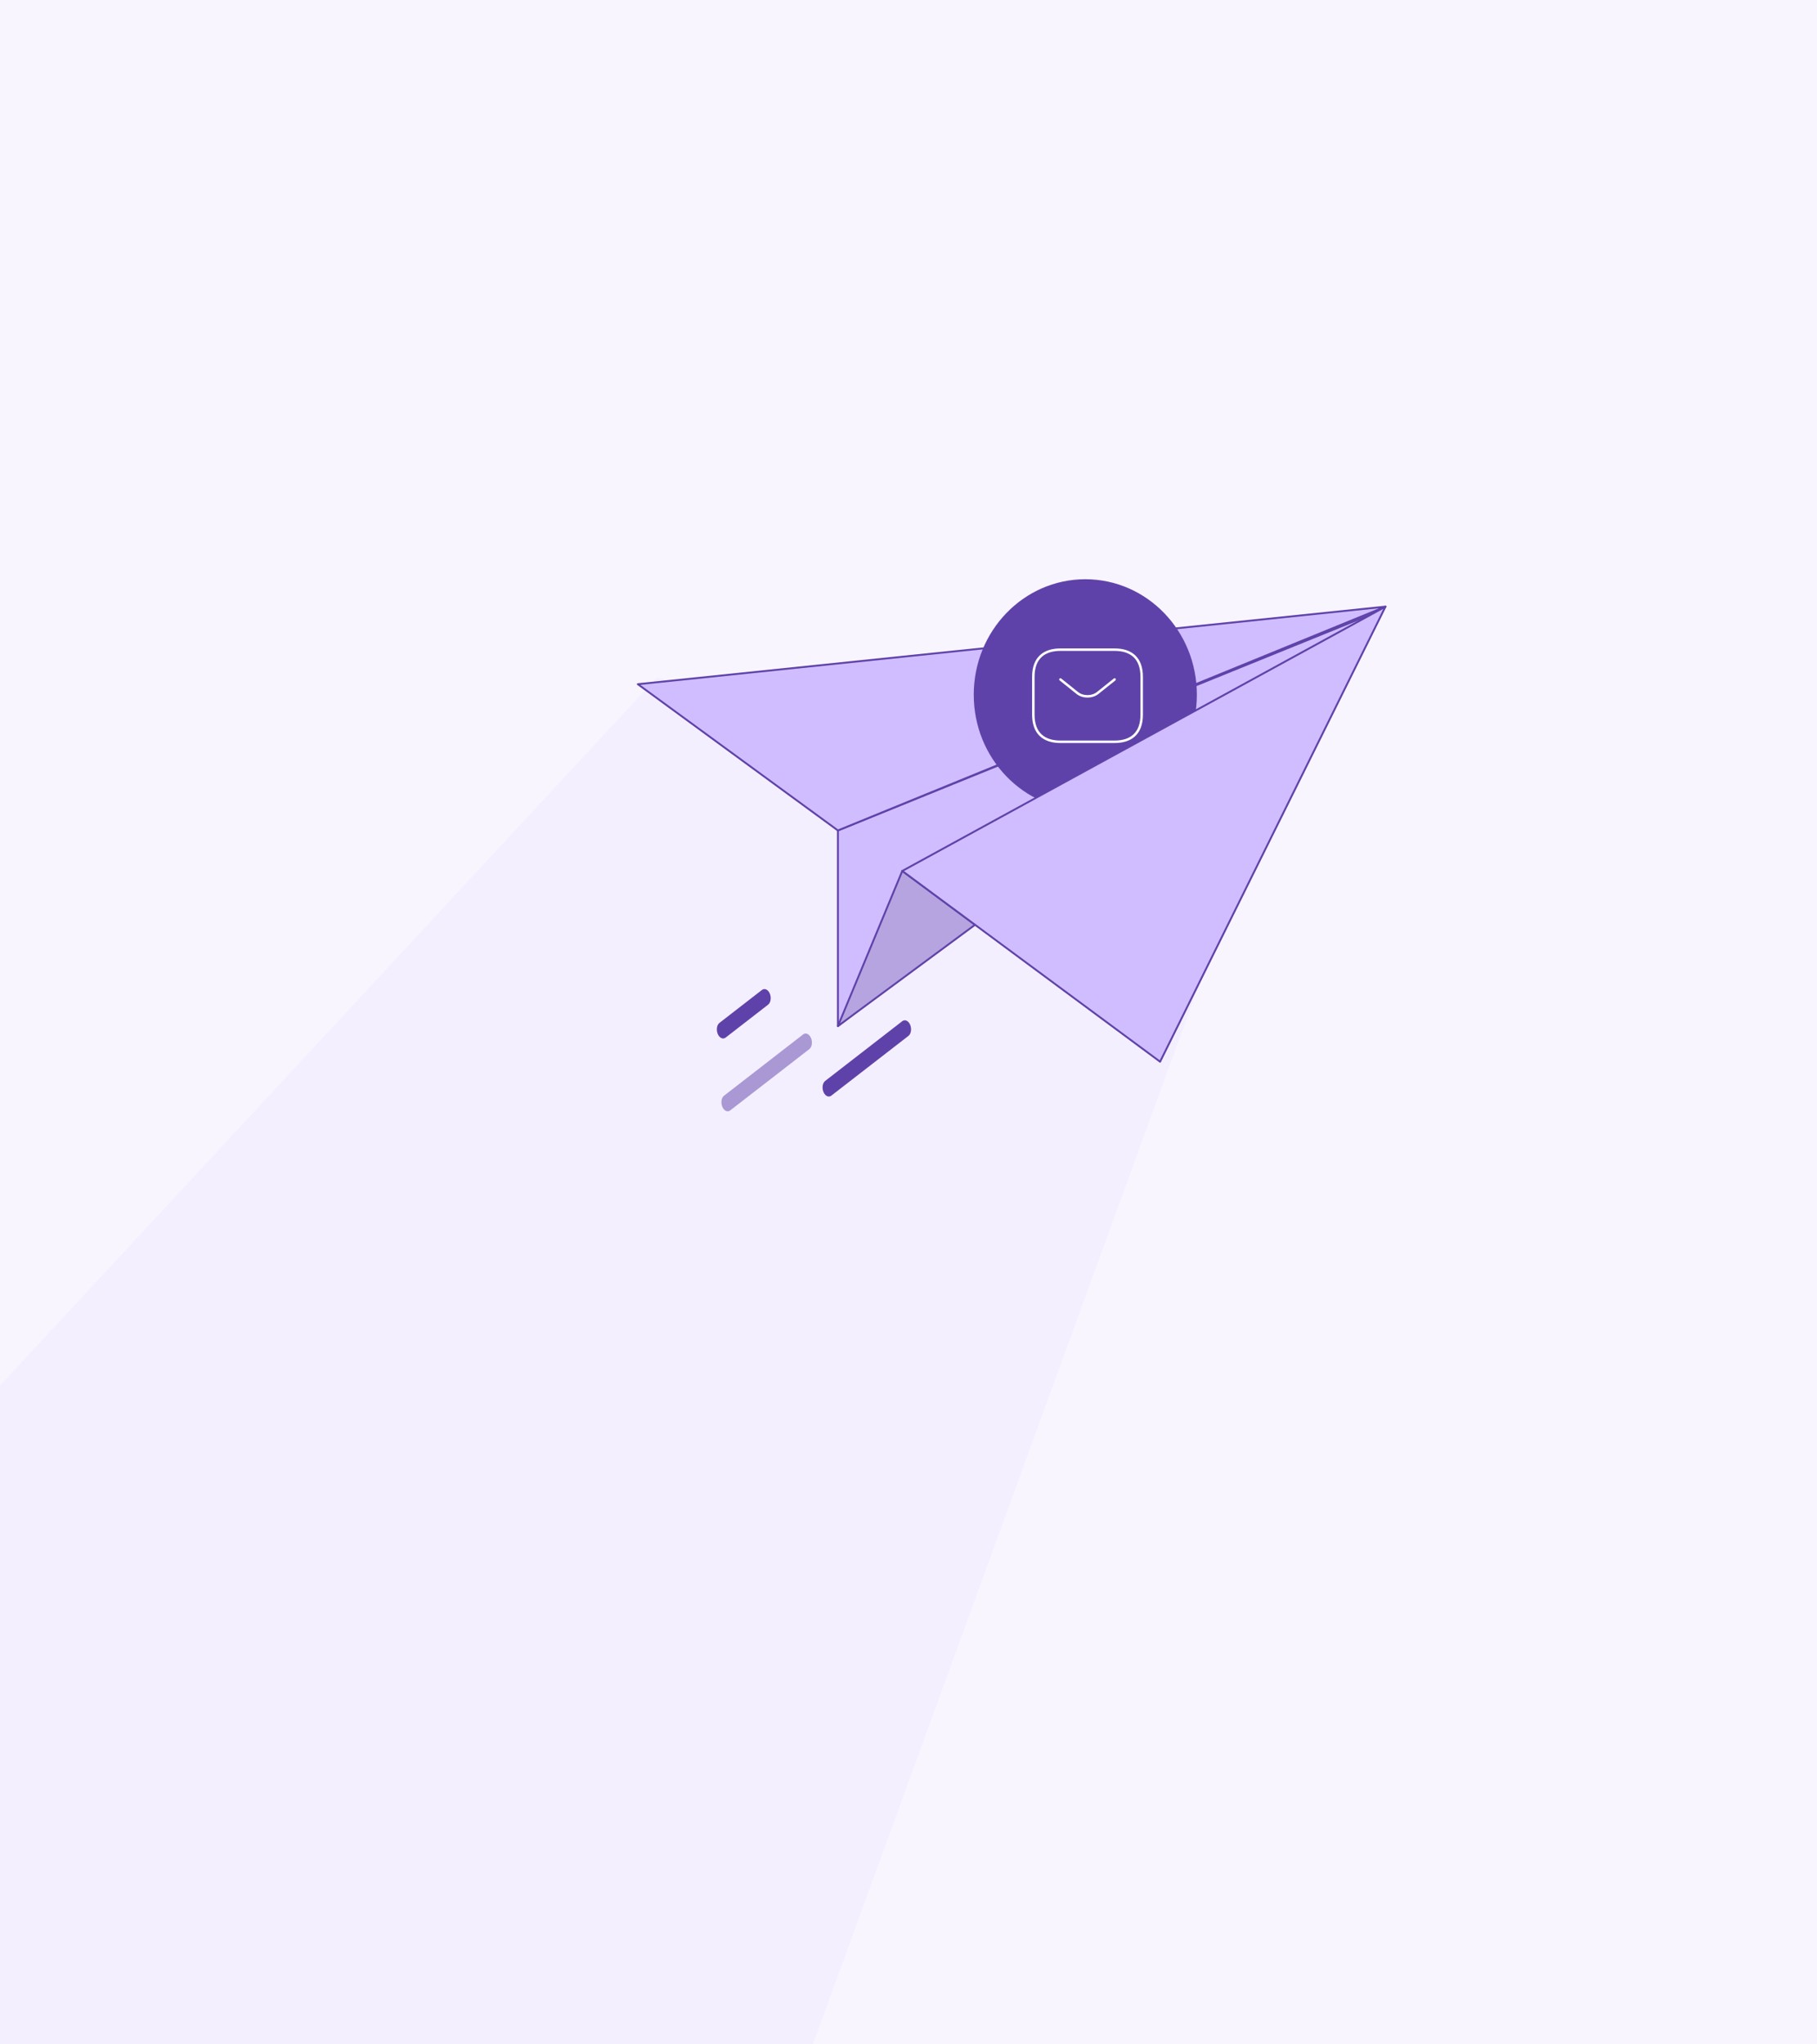 <svg width="960" height="1080" viewBox="0 0 960 1080" fill="none" xmlns="http://www.w3.org/2000/svg">
<rect x="0" y="0" width="960" height="1080" fill="#808080" stroke="none"/>
<g clip-path="url(#clip0_132_1828)">
<rect width="960" height="1080" fill="#F8F5FF"/>
<path d="M-110 850.5L347 358L671.5 416L418 1111.5L9 1251.5L-110 850.5Z" fill="#F4EFFF"/>
<path d="M442.704 438.719V542.064L725.501 324.074L442.704 438.719Z" fill="#D0BDFF" stroke="#5F42A9" stroke-miterlimit="10" stroke-linecap="round" stroke-linejoin="round"/>
<path opacity="0.5" d="M384.756 587.064C385.117 587.016 385.472 586.867 385.802 586.61L427.58 554.245C428.981 553.161 429.388 550.541 428.488 548.39C427.59 546.244 425.733 545.375 424.324 546.466L382.546 578.832C381.146 579.916 380.739 582.536 381.638 584.687C382.326 586.328 383.578 587.221 384.756 587.064Z" fill="#5F42A9"/>
<path d="M382.34 548.591C382.7 548.542 383.056 548.395 383.386 548.139L405.822 530.756C407.223 529.672 407.63 527.052 406.73 524.902C405.834 522.755 403.974 521.886 402.566 522.978L380.13 540.361C378.729 541.445 378.322 544.065 379.222 546.215C379.911 547.857 381.161 548.748 382.34 548.591Z" fill="#5F42A9"/>
<path d="M438.192 579.257C438.553 579.209 438.908 579.06 439.238 578.803L479.972 547.244C481.373 546.161 481.78 543.538 480.88 541.39C479.982 539.242 478.12 538.379 476.717 539.466L435.982 571.025C434.581 572.109 434.174 574.729 435.074 576.879C435.762 578.524 437.014 579.414 438.192 579.257Z" fill="#5F42A9"/>
<path d="M442.703 438.719L732.011 320.477L337 361.446L442.703 438.719Z" fill="#D0BDFF" stroke="#5F42A9" stroke-miterlimit="10" stroke-linecap="round" stroke-linejoin="round"/>
<path d="M476.722 460.107L442.704 542.063L515.156 488.544L476.722 460.107Z" fill="#B5A4E0" stroke="#5F42A9" stroke-miterlimit="10" stroke-linecap="round" stroke-linejoin="round"/>
<ellipse cx="573.412" cy="367.01" rx="58.941" ry="61.01" fill="#5F42A9"/>
<path d="M476.713 460.107L612.923 560.884L732.003 320.477L476.713 460.107Z" fill="#D0BDFF" stroke="#5F42A9" stroke-miterlimit="10" stroke-linecap="round" stroke-linejoin="round"/>
<path d="M588.894 391.872H560.27C551.682 391.872 545.958 387.578 545.958 377.56V357.523C545.958 347.505 551.682 343.211 560.27 343.211H588.894C597.481 343.211 603.206 347.505 603.206 357.523V377.56C603.206 387.578 597.481 391.872 588.894 391.872Z" stroke="white" stroke-width="1.3" stroke-miterlimit="10" stroke-linecap="round" stroke-linejoin="round"/>
<path d="M588.894 358.954L579.934 366.11C576.986 368.457 572.148 368.457 569.2 366.11L560.27 358.954" stroke="white" stroke-width="1.3" stroke-miterlimit="10" stroke-linecap="round" stroke-linejoin="round"/>
</g>
<defs>
<clipPath id="clip0_132_1828">
<rect width="960" height="1080" fill="white"/>
</clipPath>
</defs>
</svg>
